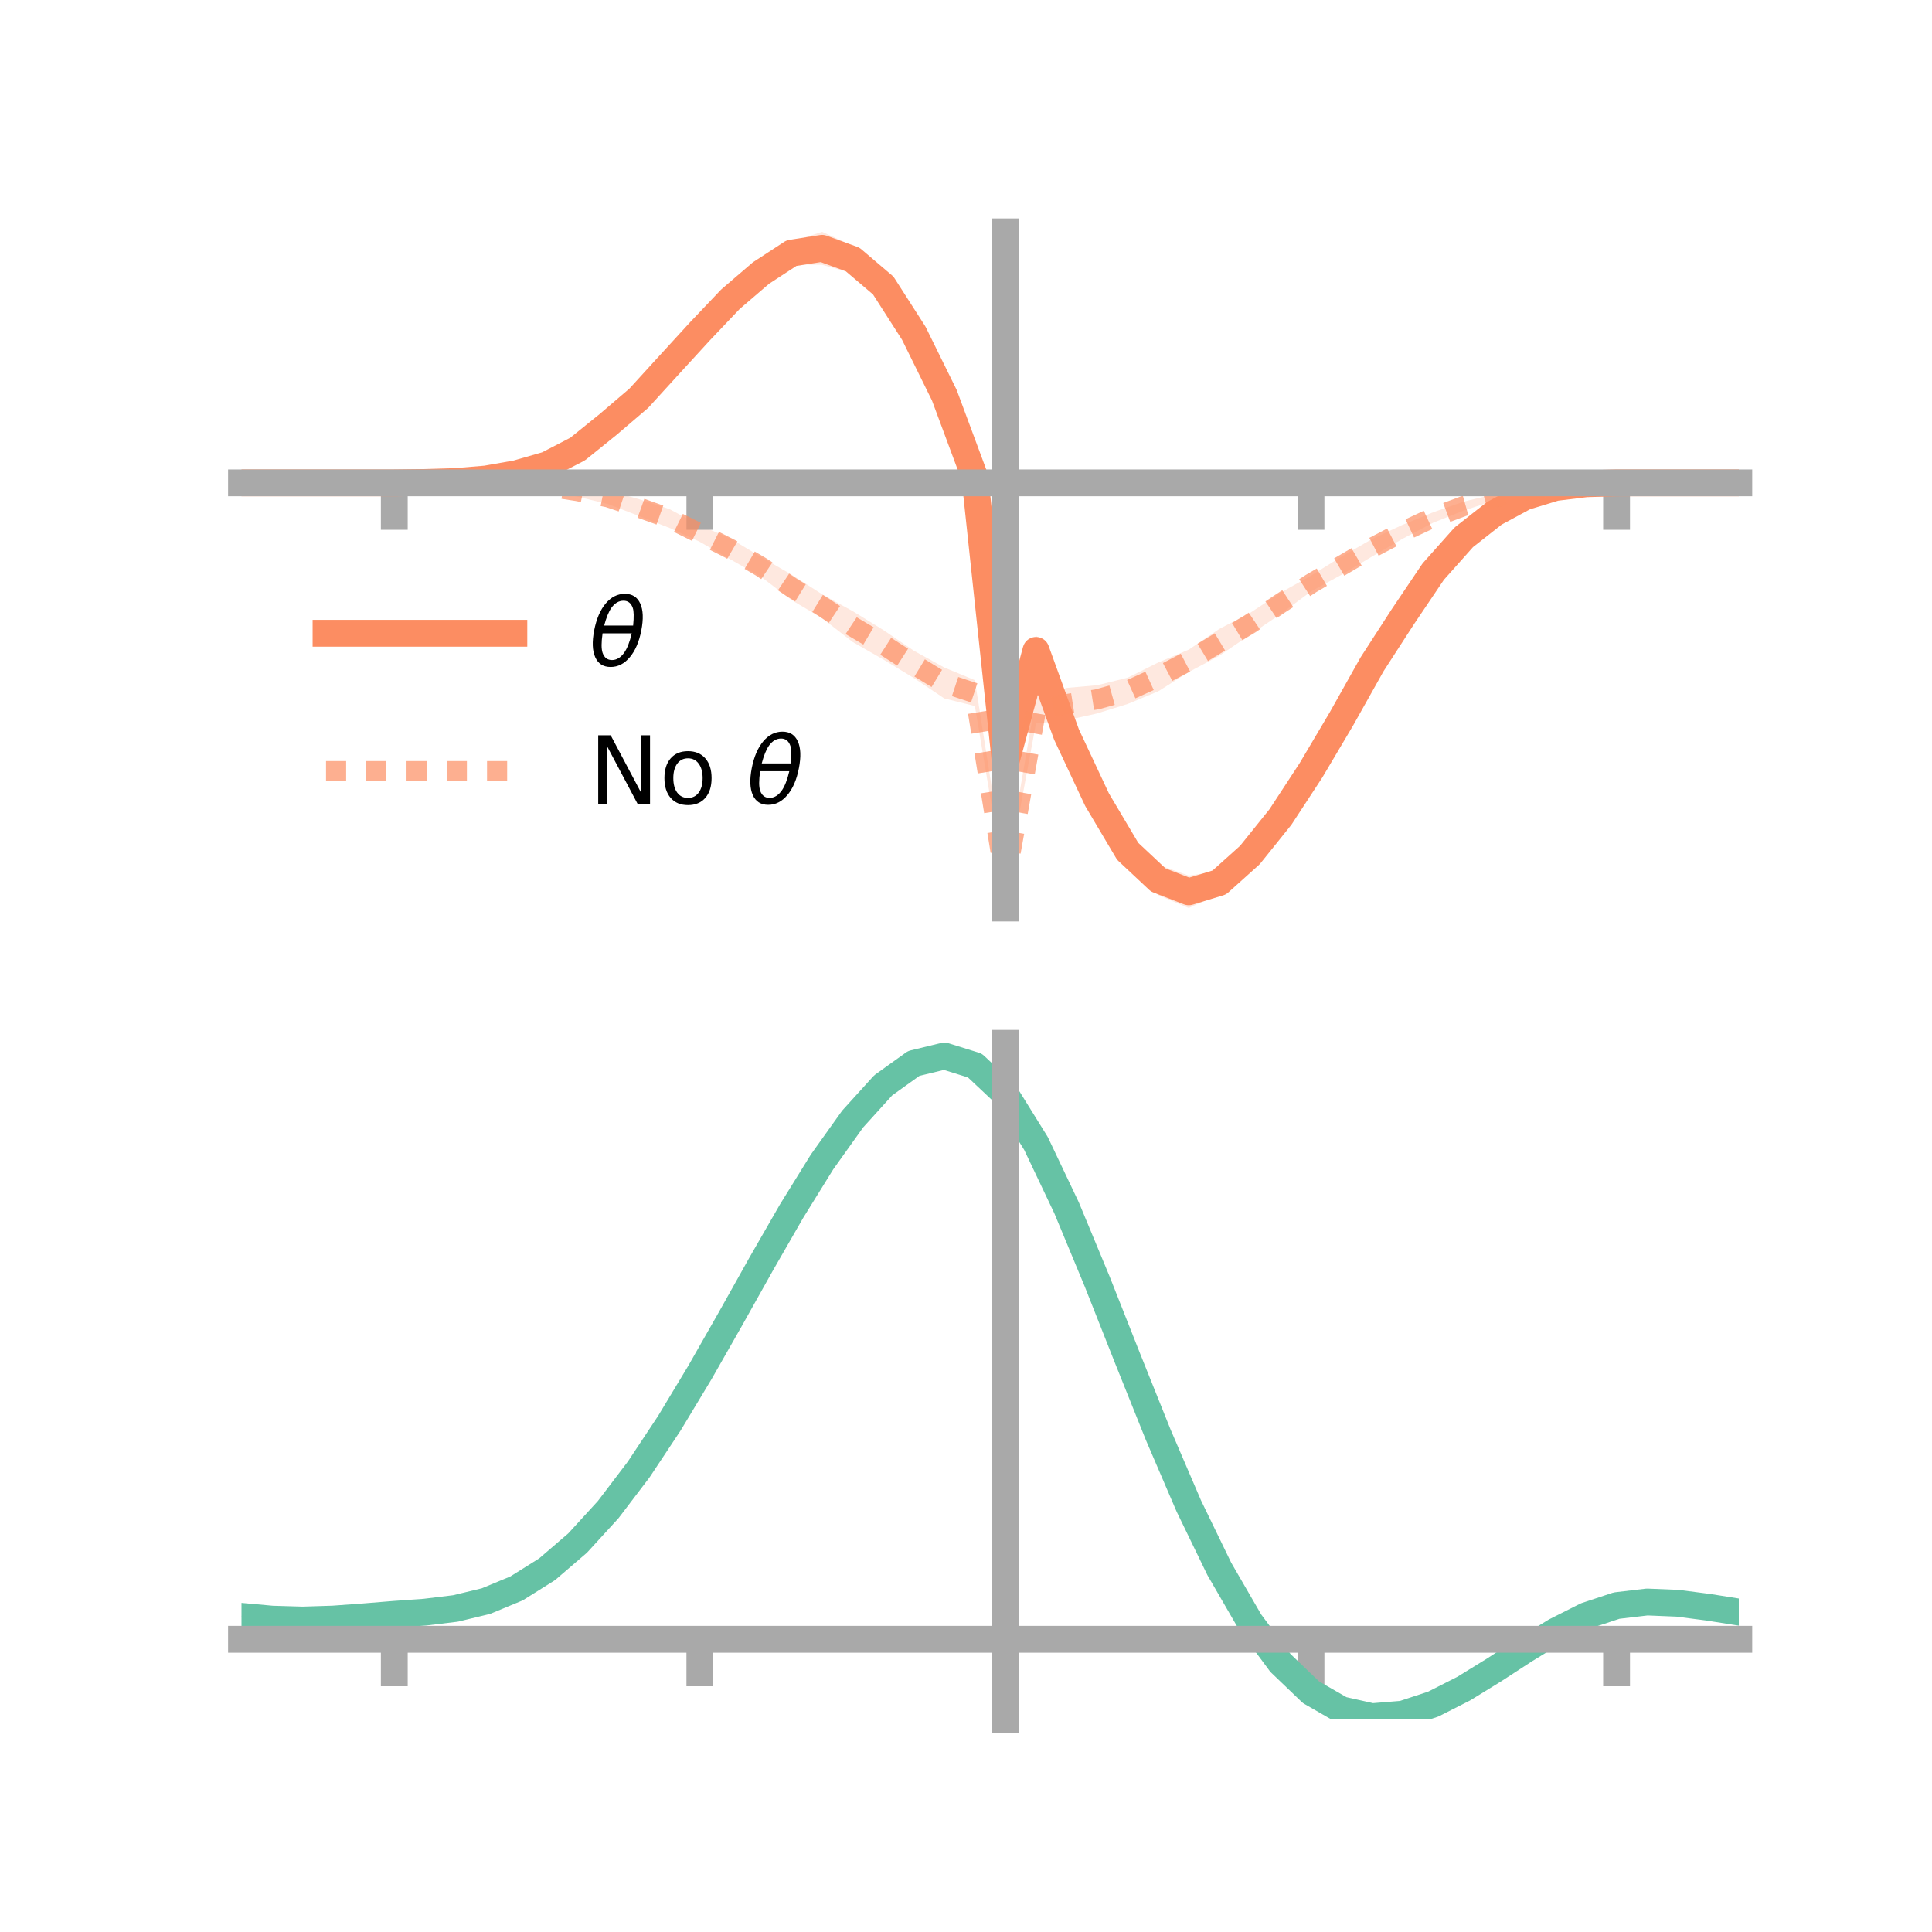 <?xml version="1.0" encoding="utf-8" standalone="no"?>
<!DOCTYPE svg PUBLIC "-//W3C//DTD SVG 1.1//EN"
  "http://www.w3.org/Graphics/SVG/1.1/DTD/svg11.dtd">
<!-- Created with matplotlib (https://matplotlib.org/) -->
<svg height="144pt" version="1.1" viewBox="0 0 144 144" width="144pt" xmlns="http://www.w3.org/2000/svg" xmlns:xlink="http://www.w3.org/1999/xlink">
 <defs>
  <style type="text/css">*{stroke-linecap:butt;stroke-linejoin:round;}</style>
 </defs>
 <g id="figure_1">
  <g id="patch_1">
   <path d="M 0 144 
L 144 144 
L 144 0 
L 0 0 
z
" style="fill:none;"/>
  </g>
  <g id="axes_1">
   <g id="patch_2">
    <path d="M 18 67.68 
L 129.6 67.68 
L 129.6 17.28 
L 18 17.28 
z
" style="fill:none;"/>
   </g>
   <g id="PolyCollection_1">
    <path clip-path="url(#p2519fc6326)" d="M 18 35.988 
L 18 35.988 
L 20.278 35.988 
L 22.555 35.988 
L 24.833 35.988 
L 27.11 35.988 
L 29.388 35.988 
L 31.665 35.926 
L 33.943 35.811 
L 36.22 35.522 
L 38.498 35.103 
L 40.776 34.332 
L 43.053 33.097 
L 45.331 31.133 
L 47.608 29.226 
L 49.886 26.544 
L 52.163 23.963 
L 54.441 21.49 
L 56.718 19.365 
L 58.996 18.023 
L 61.273 17.28 
L 63.551 18.31 
L 65.829 20.151 
L 68.106 23.827 
L 70.384 28.187 
L 72.661 34.434 
L 74.939 56.537 
L 77.216 47.301 
L 79.494 53.558 
L 81.771 58.595 
L 84.049 62.327 
L 86.327 64.457 
L 88.604 65.26 
L 90.882 64.928 
L 93.159 62.679 
L 95.437 60.064 
L 97.714 56.612 
L 99.992 52.964 
L 102.269 49.026 
L 104.547 45.459 
L 106.824 42.208 
L 109.102 39.736 
L 111.38 38.049 
L 113.657 36.844 
L 115.935 36.246 
L 118.212 36.019 
L 120.49 35.988 
L 122.767 35.988 
L 125.045 35.988 
L 127.322 35.988 
L 129.6 35.988 
L 129.6 35.988 
L 129.6 35.988 
L 127.322 35.988 
L 125.045 35.988 
L 122.767 35.988 
L 120.49 35.989 
L 118.212 36.093 
L 115.935 36.424 
L 113.657 37.212 
L 111.38 38.465 
L 109.102 40.356 
L 106.824 42.999 
L 104.547 46.511 
L 102.269 49.99 
L 99.992 54.167 
L 97.714 58.213 
L 95.437 61.726 
L 93.159 64.78 
L 90.882 66.62 
L 88.604 67.68 
L 86.327 66.715 
L 84.049 64.57 
L 81.771 60.623 
L 79.494 55.949 
L 77.216 49.654 
L 74.939 57.284 
L 72.661 36.734 
L 70.384 30.728 
L 68.106 25.838 
L 65.829 22.408 
L 63.551 20.369 
L 61.273 19.737 
L 58.996 19.707 
L 56.718 21.336 
L 54.441 23.118 
L 52.163 25.443 
L 49.886 27.834 
L 47.608 30.15 
L 45.331 32.132 
L 43.053 33.845 
L 40.776 34.966 
L 38.498 35.504 
L 36.22 35.886 
L 33.943 35.977 
L 31.665 35.995 
L 29.388 35.988 
L 27.11 35.988 
L 24.833 35.988 
L 22.555 35.988 
L 20.278 35.988 
L 18 35.988 
z
" style="fill:#fc8d62;fill-opacity:0.2;"/>
   </g>
   <g id="PolyCollection_2">
    <path clip-path="url(#p2519fc6326)" d="M 18 35.988 
L 18 35.988 
L 20.278 35.988 
L 22.555 35.988 
L 24.833 35.988 
L 27.11 35.988 
L 29.388 35.988 
L 31.665 35.911 
L 33.943 35.825 
L 36.22 35.719 
L 38.498 35.74 
L 40.776 35.894 
L 43.053 36.189 
L 45.331 36.557 
L 47.608 37.199 
L 49.886 37.94 
L 52.163 39.148 
L 54.441 40.138 
L 56.718 41.511 
L 58.996 42.829 
L 61.273 44.294 
L 63.551 45.55 
L 65.829 46.952 
L 68.106 48.497 
L 70.384 49.755 
L 72.661 50.696 
L 74.939 65.196 
L 77.216 51.977 
L 79.494 51.273 
L 81.771 51.073 
L 84.049 50.512 
L 86.327 49.378 
L 88.604 48.42 
L 90.882 46.875 
L 93.159 45.693 
L 95.437 44.18 
L 97.714 42.906 
L 99.992 41.484 
L 102.269 40.175 
L 104.547 39.113 
L 106.824 38.18 
L 109.102 37.386 
L 111.38 36.833 
L 113.657 36.404 
L 115.935 36.126 
L 118.212 36.012 
L 120.49 35.988 
L 122.767 35.988 
L 125.045 35.988 
L 127.322 35.988 
L 129.6 35.988 
L 129.6 35.988 
L 129.6 35.988 
L 127.322 35.988 
L 125.045 35.988 
L 122.767 35.988 
L 120.49 35.989 
L 118.212 36.092 
L 115.935 36.313 
L 113.657 36.728 
L 111.38 37.31 
L 109.102 38.052 
L 106.824 38.958 
L 104.547 40.154 
L 102.269 41.477 
L 99.992 42.836 
L 97.714 44.083 
L 95.437 45.773 
L 93.159 47.318 
L 90.882 48.876 
L 88.604 50.089 
L 86.327 51.527 
L 84.049 52.469 
L 81.771 53.175 
L 79.494 53.682 
L 77.216 53.92 
L 74.939 66.184 
L 72.661 52.622 
L 70.384 52.058 
L 68.106 50.532 
L 65.829 49.149 
L 63.551 47.847 
L 61.273 46.073 
L 58.996 44.724 
L 56.718 42.984 
L 54.441 41.694 
L 52.163 40.385 
L 49.886 39.342 
L 47.608 38.451 
L 45.331 37.575 
L 43.053 37.02 
L 40.776 36.609 
L 38.498 36.191 
L 36.22 36.055 
L 33.943 36.006 
L 31.665 35.99 
L 29.388 35.989 
L 27.11 35.988 
L 24.833 35.988 
L 22.555 35.988 
L 20.278 35.988 
L 18 35.988 
z
" style="fill:#fc8d62;fill-opacity:0.2;"/>
   </g>
   <g id="matplotlib.axis_1">
    <g id="xtick_1">
     <g id="line2d_1">
      <defs>
       <path d="M 0 0 
L 0 3.5 
" id="mb89e1da092" style="stroke:#a9a9a9;stroke-width:2;"/>
      </defs>
      <g>
       <use style="fill:#a9a9a9;stroke:#a9a9a9;stroke-width:2;" x="29.388" xlink:href="#mb89e1da092" y="35.988"/>
      </g>
     </g>
    </g>
    <g id="xtick_2">
     <g id="line2d_2">
      <g>
       <use style="fill:#a9a9a9;stroke:#a9a9a9;stroke-width:2;" x="52.163" xlink:href="#mb89e1da092" y="35.988"/>
      </g>
     </g>
    </g>
    <g id="xtick_3">
     <g id="line2d_3">
      <g>
       <use style="fill:#a9a9a9;stroke:#a9a9a9;stroke-width:2;" x="74.939" xlink:href="#mb89e1da092" y="35.988"/>
      </g>
     </g>
    </g>
    <g id="xtick_4">
     <g id="line2d_4">
      <g>
       <use style="fill:#a9a9a9;stroke:#a9a9a9;stroke-width:2;" x="97.714" xlink:href="#mb89e1da092" y="35.988"/>
      </g>
     </g>
    </g>
    <g id="xtick_5">
     <g id="line2d_5">
      <g>
       <use style="fill:#a9a9a9;stroke:#a9a9a9;stroke-width:2;" x="120.49" xlink:href="#mb89e1da092" y="35.988"/>
      </g>
     </g>
    </g>
   </g>
   <g id="matplotlib.axis_2"/>
   <g id="line2d_6">
    <path clip-path="url(#p2519fc6326)" d="M 18 35.988 
L 20.278 35.988 
L 22.555 35.988 
L 24.833 35.988 
L 27.11 35.988 
L 29.388 35.988 
L 31.665 35.961 
L 33.943 35.894 
L 36.22 35.704 
L 38.498 35.304 
L 40.776 34.649 
L 43.053 33.471 
L 45.331 31.632 
L 47.608 29.688 
L 49.886 27.189 
L 52.163 24.703 
L 54.441 22.304 
L 56.718 20.351 
L 58.996 18.865 
L 61.273 18.508 
L 63.551 19.34 
L 65.829 21.279 
L 68.106 24.833 
L 70.384 29.457 
L 72.661 35.584 
L 74.939 56.911 
L 77.216 48.477 
L 79.494 54.753 
L 81.771 59.609 
L 84.049 63.449 
L 86.327 65.586 
L 88.604 66.47 
L 90.882 65.774 
L 93.159 63.73 
L 95.437 60.895 
L 97.714 57.413 
L 99.992 53.566 
L 102.269 49.508 
L 104.547 45.985 
L 106.824 42.604 
L 109.102 40.046 
L 111.38 38.257 
L 113.657 37.028 
L 115.935 36.335 
L 118.212 36.056 
L 120.49 35.989 
L 122.767 35.988 
L 125.045 35.988 
L 127.322 35.988 
L 129.6 35.988 
" style="fill:none;stroke:#fc8d62;stroke-linecap:square;stroke-width:2;"/>
   </g>
   <g id="line2d_7">
    <path clip-path="url(#p2519fc6326)" d="M 18 35.988 
L 20.278 35.988 
L 22.555 35.988 
L 24.833 35.988 
L 27.11 35.988 
L 29.388 35.988 
L 31.665 35.951 
L 33.943 35.916 
L 36.22 35.887 
L 38.498 35.965 
L 40.776 36.252 
L 43.053 36.605 
L 45.331 37.066 
L 47.608 37.825 
L 49.886 38.641 
L 52.163 39.766 
L 54.441 40.916 
L 56.718 42.248 
L 58.996 43.776 
L 61.273 45.184 
L 63.551 46.699 
L 65.829 48.05 
L 68.106 49.515 
L 70.384 50.907 
L 72.661 51.659 
L 74.939 65.69 
L 77.216 52.949 
L 79.494 52.478 
L 81.771 52.124 
L 84.049 51.49 
L 86.327 50.453 
L 88.604 49.255 
L 90.882 47.875 
L 93.159 46.505 
L 95.437 44.976 
L 97.714 43.494 
L 99.992 42.16 
L 102.269 40.826 
L 104.547 39.634 
L 106.824 38.569 
L 109.102 37.719 
L 111.38 37.072 
L 113.657 36.566 
L 115.935 36.22 
L 118.212 36.052 
L 120.49 35.989 
L 122.767 35.988 
L 125.045 35.988 
L 127.322 35.988 
L 129.6 35.988 
" style="fill:none;stroke:#fc8d62;stroke-dasharray:1.5,1.5;stroke-dashoffset:0;stroke-opacity:0.7;stroke-width:1.5;"/>
   </g>
   <g id="patch_3">
    <path d="M 74.939 67.68 
L 74.939 17.28 
" style="fill:none;stroke:#a9a9a9;stroke-linecap:square;stroke-linejoin:miter;stroke-width:2;"/>
   </g>
   <g id="patch_4">
    <path d="M 129.6 67.68 
L 129.6 17.28 
" style="fill:none;"/>
   </g>
   <g id="patch_5">
    <path d="M 18 35.988 
L 129.6 35.988 
" style="fill:none;stroke:#a9a9a9;stroke-linecap:square;stroke-linejoin:miter;stroke-width:2;"/>
   </g>
   <g id="patch_6">
    <path d="M 18 17.28 
L 129.6 17.28 
" style="fill:none;"/>
   </g>
   <g id="legend_1">
    <g id="line2d_8">
     <path d="M 24.3 47.2 
L 38.3 47.2 
" style="fill:none;stroke:#fc8d62;stroke-linecap:square;stroke-width:2;"/>
    </g>
    <g id="line2d_9"/>
    <g id="text_1">
     <!-- $\theta$ -->
     <g transform="translate(43.9 49.65)scale(0.07 -0.07)">
      <defs>
       <path d="M 45.516 34.672 
L 14.453 34.672 
Q 12.359 20.062 14.5 13.875 
Q 17.188 6.25 24.469 6.25 
Q 31.781 6.25 37.359 13.922 
Q 42.234 20.656 45.516 34.672 
z
M 47.016 42.969 
Q 48.344 56.844 46.625 61.719 
Q 43.953 69.438 36.766 69.438 
Q 29.297 69.438 23.828 61.812 
Q 19.531 55.672 16.156 42.969 
z
M 38.188 76.766 
Q 49.906 76.766 54.594 66.406 
Q 59.281 56.109 55.719 37.844 
Q 52.203 19.625 43.453 9.281 
Q 34.766 -1.125 23.047 -1.125 
Q 11.281 -1.125 6.641 9.281 
Q 2 19.625 5.516 37.844 
Q 9.078 56.109 17.719 66.406 
Q 26.422 76.766 38.188 76.766 
z
" id="DejaVuSans-Oblique-952"/>
      </defs>
      <use transform="translate(0 0.234)" xlink:href="#DejaVuSans-Oblique-952"/>
     </g>
    </g>
    <g id="line2d_10">
     <path d="M 24.3 57.474 
L 38.3 57.474 
" style="fill:none;stroke:#fc8d62;stroke-dasharray:1.5,1.5;stroke-dashoffset:0;stroke-opacity:0.7;stroke-width:1.5;"/>
    </g>
    <g id="line2d_11"/>
    <g id="text_2">
     <!-- No $\theta$ -->
     <g transform="translate(43.9 59.924)scale(0.07 -0.07)">
      <defs>
       <path d="M 9.812 72.906 
L 23.094 72.906 
L 55.422 11.922 
L 55.422 72.906 
L 64.984 72.906 
L 64.984 0 
L 51.703 0 
L 19.391 60.984 
L 19.391 0 
L 9.812 0 
z
" id="DejaVuSans-78"/>
       <path d="M 30.609 48.391 
Q 23.391 48.391 19.188 42.75 
Q 14.984 37.109 14.984 27.297 
Q 14.984 17.484 19.156 11.844 
Q 23.344 6.203 30.609 6.203 
Q 37.797 6.203 41.984 11.859 
Q 46.188 17.531 46.188 27.297 
Q 46.188 37.016 41.984 42.703 
Q 37.797 48.391 30.609 48.391 
z
M 30.609 56 
Q 42.328 56 49.016 48.375 
Q 55.719 40.766 55.719 27.297 
Q 55.719 13.875 49.016 6.219 
Q 42.328 -1.422 30.609 -1.422 
Q 18.844 -1.422 12.172 6.219 
Q 5.516 13.875 5.516 27.297 
Q 5.516 40.766 12.172 48.375 
Q 18.844 56 30.609 56 
z
" id="DejaVuSans-111"/>
       <path id="DejaVuSans-32"/>
      </defs>
      <use transform="translate(0 0.234)" xlink:href="#DejaVuSans-78"/>
      <use transform="translate(74.805 0.234)" xlink:href="#DejaVuSans-111"/>
      <use transform="translate(135.986 0.234)" xlink:href="#DejaVuSans-32"/>
      <use transform="translate(167.773 0.234)" xlink:href="#DejaVuSans-Oblique-952"/>
     </g>
    </g>
   </g>
  </g>
  <g id="axes_2">
   <g id="patch_7">
    <path d="M 18 128.16 
L 129.6 128.16 
L 129.6 77.76 
L 18 77.76 
z
" style="fill:none;"/>
   </g>
   <g id="PolyCollection_3">
    <path clip-path="url(#p11094212ce)" d="M 18 120.513 
L 18 120.435 
L 20.278 120.653 
L 22.555 120.72 
L 24.833 120.641 
L 27.11 120.466 
L 29.388 120.27 
L 31.665 120.102 
L 33.943 119.821 
L 36.22 119.267 
L 38.498 118.31 
L 40.776 116.86 
L 43.053 114.866 
L 45.331 112.319 
L 47.608 109.252 
L 49.886 105.732 
L 52.163 101.862 
L 54.441 97.769 
L 56.718 93.61 
L 58.996 89.558 
L 61.273 85.803 
L 63.551 82.544 
L 65.829 79.983 
L 68.106 78.323 
L 70.384 77.76 
L 72.661 78.483 
L 74.939 80.659 
L 77.216 84.378 
L 79.494 89.242 
L 81.771 94.806 
L 84.049 100.654 
L 86.327 106.422 
L 88.604 111.811 
L 90.882 116.586 
L 93.159 120.581 
L 95.437 123.699 
L 97.714 125.905 
L 99.992 127.227 
L 102.269 127.742 
L 104.547 127.562 
L 106.824 126.825 
L 109.102 125.687 
L 111.38 124.308 
L 113.657 122.853 
L 115.935 121.48 
L 118.212 120.342 
L 120.49 119.59 
L 122.767 119.323 
L 125.045 119.422 
L 127.322 119.729 
L 129.6 120.102 
L 129.6 120.208 
L 129.6 120.208 
L 127.322 119.86 
L 125.045 119.573 
L 122.767 119.484 
L 120.49 119.756 
L 118.212 120.515 
L 115.935 121.678 
L 113.657 123.095 
L 111.38 124.602 
L 109.102 126.029 
L 106.824 127.206 
L 104.547 127.967 
L 102.269 128.16 
L 99.992 127.655 
L 97.714 126.354 
L 95.437 124.196 
L 93.159 121.165 
L 90.882 117.295 
L 88.604 112.673 
L 86.327 107.457 
L 84.049 101.868 
L 81.771 96.196 
L 79.494 90.795 
L 77.216 86.071 
L 74.939 82.46 
L 72.661 80.352 
L 70.384 79.655 
L 68.106 80.202 
L 65.829 81.804 
L 63.551 84.268 
L 61.273 87.397 
L 58.996 90.995 
L 56.718 94.871 
L 54.441 98.843 
L 52.163 102.746 
L 49.886 106.436 
L 47.608 109.79 
L 45.331 112.715 
L 43.053 115.15 
L 40.776 117.068 
L 38.498 118.473 
L 36.22 119.408 
L 33.943 119.951 
L 31.665 120.221 
L 29.388 120.378 
L 27.11 120.557 
L 24.833 120.713 
L 22.555 120.776 
L 20.278 120.711 
L 18 120.513 
z
" style="fill:#66c2a5;fill-opacity:0.2;"/>
   </g>
   <g id="matplotlib.axis_3">
    <g id="xtick_6">
     <g id="line2d_12">
      <g>
       <use style="fill:#a9a9a9;stroke:#a9a9a9;stroke-width:2;" x="29.388" xlink:href="#mb89e1da092" y="122.182"/>
      </g>
     </g>
    </g>
    <g id="xtick_7">
     <g id="line2d_13">
      <g>
       <use style="fill:#a9a9a9;stroke:#a9a9a9;stroke-width:2;" x="52.163" xlink:href="#mb89e1da092" y="122.182"/>
      </g>
     </g>
    </g>
    <g id="xtick_8">
     <g id="line2d_14">
      <g>
       <use style="fill:#a9a9a9;stroke:#a9a9a9;stroke-width:2;" x="74.939" xlink:href="#mb89e1da092" y="122.182"/>
      </g>
     </g>
    </g>
    <g id="xtick_9">
     <g id="line2d_15">
      <g>
       <use style="fill:#a9a9a9;stroke:#a9a9a9;stroke-width:2;" x="97.714" xlink:href="#mb89e1da092" y="122.182"/>
      </g>
     </g>
    </g>
    <g id="xtick_10">
     <g id="line2d_16">
      <g>
       <use style="fill:#a9a9a9;stroke:#a9a9a9;stroke-width:2;" x="120.49" xlink:href="#mb89e1da092" y="122.182"/>
      </g>
     </g>
    </g>
   </g>
   <g id="matplotlib.axis_4"/>
   <g id="line2d_17">
    <path clip-path="url(#p11094212ce)" d="M 18 120.474 
L 20.278 120.682 
L 22.555 120.748 
L 24.833 120.677 
L 27.11 120.511 
L 29.388 120.324 
L 31.665 120.162 
L 33.943 119.886 
L 36.22 119.337 
L 38.498 118.392 
L 40.776 116.964 
L 43.053 115.008 
L 45.331 112.517 
L 47.608 109.521 
L 49.886 106.084 
L 52.163 102.304 
L 54.441 98.306 
L 56.718 94.24 
L 58.996 90.277 
L 61.273 86.6 
L 63.551 83.406 
L 65.829 80.893 
L 68.106 79.262 
L 70.384 78.708 
L 72.661 79.417 
L 74.939 81.559 
L 77.216 85.225 
L 79.494 90.019 
L 81.771 95.501 
L 84.049 101.261 
L 86.327 106.94 
L 88.604 112.242 
L 90.882 116.94 
L 93.159 120.873 
L 95.437 123.947 
L 97.714 126.13 
L 99.992 127.441 
L 102.269 127.951 
L 104.547 127.764 
L 106.824 127.015 
L 109.102 125.858 
L 111.38 124.455 
L 113.657 122.974 
L 115.935 121.579 
L 118.212 120.429 
L 120.49 119.673 
L 122.767 119.404 
L 125.045 119.498 
L 127.322 119.794 
L 129.6 120.155 
" style="fill:none;stroke:#66c2a5;stroke-linecap:square;stroke-width:2;"/>
   </g>
   <g id="patch_8">
    <path d="M 74.939 128.16 
L 74.939 77.76 
" style="fill:none;stroke:#a9a9a9;stroke-linecap:square;stroke-linejoin:miter;stroke-width:2;"/>
   </g>
   <g id="patch_9">
    <path d="M 129.6 128.16 
L 129.6 77.76 
" style="fill:none;"/>
   </g>
   <g id="patch_10">
    <path d="M 18 122.182 
L 129.6 122.182 
" style="fill:none;stroke:#a9a9a9;stroke-linecap:square;stroke-linejoin:miter;stroke-width:2;"/>
   </g>
   <g id="patch_11">
    <path d="M 18 77.76 
L 129.6 77.76 
" style="fill:none;"/>
   </g>
  </g>
 </g>
 <defs>
  <clipPath id="p2519fc6326">
   <rect height="50.4" width="111.6" x="18" y="17.28"/>
  </clipPath>
  <clipPath id="p11094212ce">
   <rect height="50.4" width="111.6" x="18" y="77.76"/>
  </clipPath>
 </defs>
</svg>
